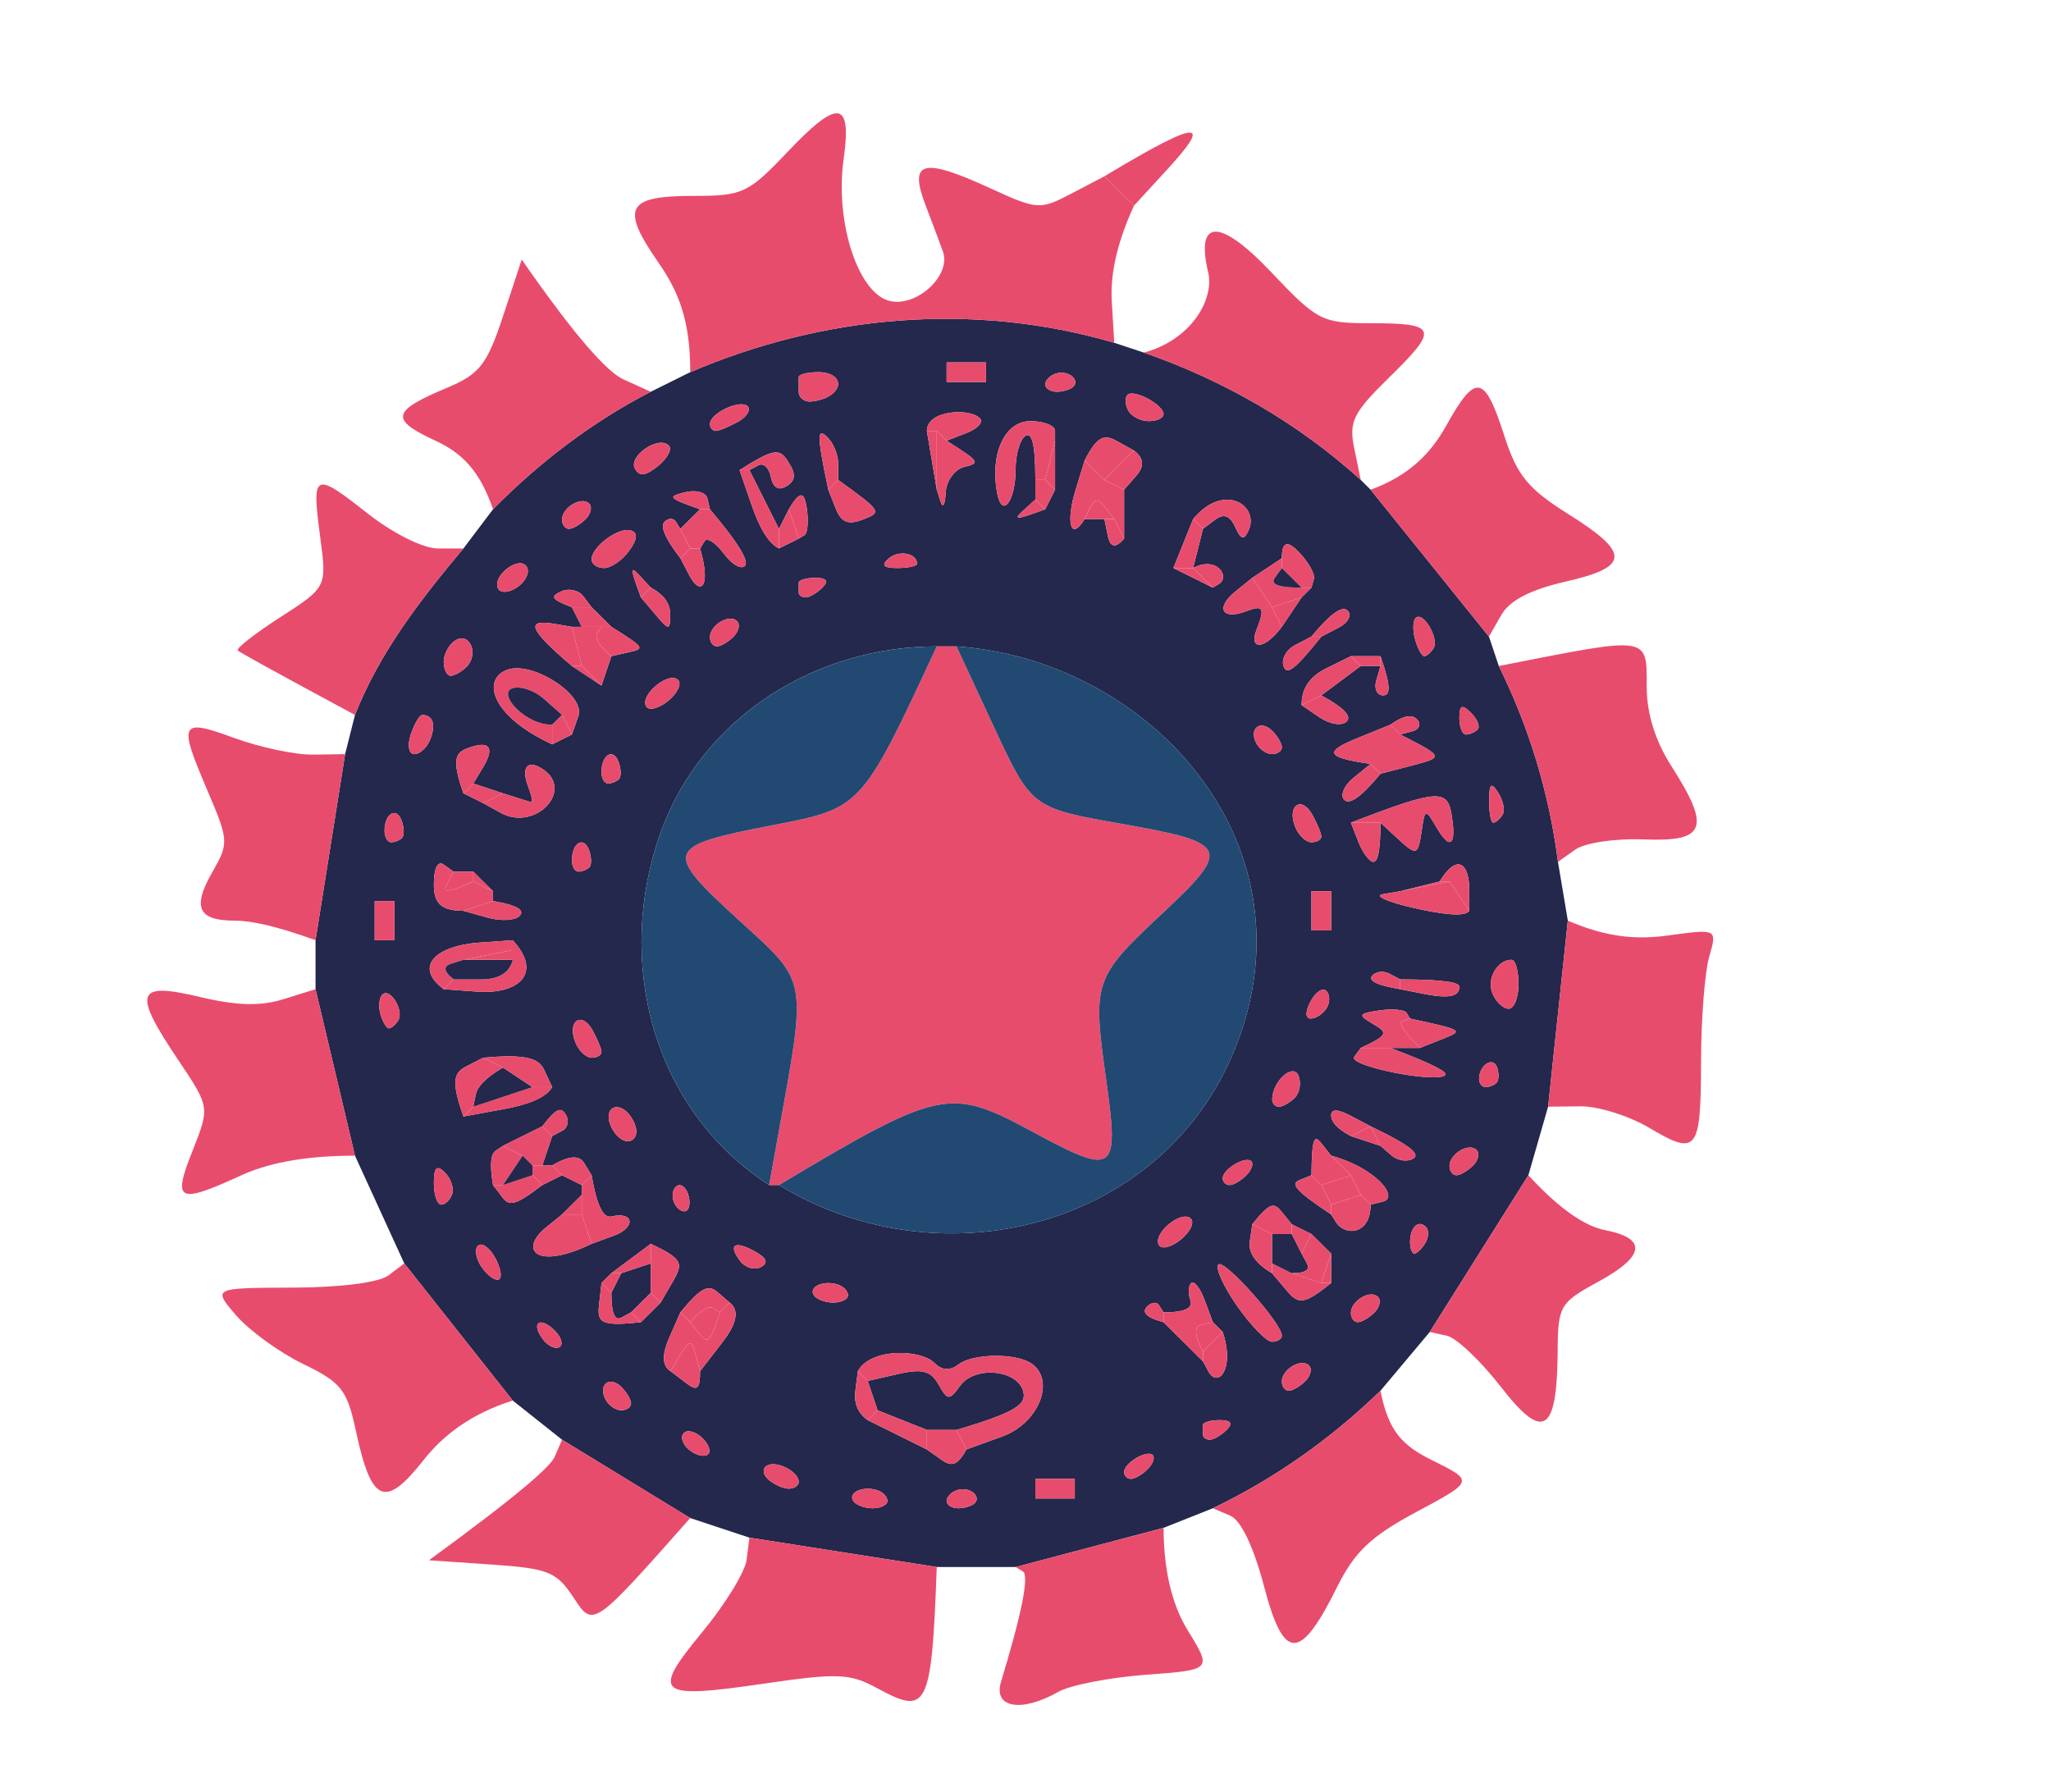 <svg width="198" height="173" viewBox="0 0 198 173" fill="none" xmlns="http://www.w3.org/2000/svg">
<g clip-path="url(#clip0_318_596)">
<path d="M72.346 148.421L66.634 146.53L54.259 138.967L49.499 135.186L39.028 121.951L34.269 111.552L30.461 95.481V90.754L33.317 72.792L34.269 69.011C36.629 62.989 40.627 57.837 44.74 52.94L47.596 49.158C52.06 44.63 57.153 40.735 62.826 37.814L66.634 35.923C79.533 30.402 94.002 29.107 107.567 33.087L110.422 34.033C118.143 36.717 125.311 40.83 131.365 46.322L132.317 47.268L143.74 61.448L144.692 64.284C147.633 70.23 149.566 76.621 150.403 83.191L151.355 88.863L149.451 106.825L147.547 113.442L138.028 128.568L133.269 134.24C128.519 138.854 123.074 142.711 117.086 145.585L112.326 147.475L98.047 151.257H90.432L72.346 148.421ZM84.721 143.855C83.34 143.391 81.846 144.044 82.369 144.876C82.617 145.263 83.464 145.585 84.245 145.585C85.035 145.585 85.672 145.263 85.672 144.876C85.672 144.488 85.244 144.025 84.721 143.855ZM92.393 143.836C91.841 144.015 91.384 144.488 91.384 144.876C91.384 145.263 91.888 145.585 92.498 145.585C93.107 145.585 93.821 145.367 94.078 145.112C94.801 144.403 93.545 143.448 92.393 143.836ZM99.951 142.748V144.639H103.759V142.748H99.951ZM74.011 141.482C73.564 141.746 73.65 142.361 74.202 142.834C74.754 143.306 75.63 143.694 76.153 143.694C76.677 143.694 77.105 143.401 77.105 143.042C77.105 142.03 74.916 140.924 74.011 141.482ZM111.279 140.451C110.727 139.903 108.519 141.217 108.519 142.096C108.519 142.455 108.823 142.748 109.185 142.748C109.556 142.748 110.27 142.333 110.784 141.822C111.298 141.312 111.527 140.697 111.279 140.451ZM93.288 139.912L96.781 138.646C100.332 137.35 101.95 133.144 99.513 131.574C97.962 130.582 93.888 130.657 92.536 131.697C91.698 132.34 90.946 132.293 90.204 131.555C88.852 130.213 84.026 130.109 82.817 132.35L82.579 134.212C82.445 135.242 82.664 136.301 83.769 137.076L89.48 139.912L90.861 140.886C91.803 141.557 92.403 141.557 93.288 139.912ZM66.025 138.315C65.663 138.665 65.873 139.383 66.482 139.903C67.091 140.432 67.9 140.659 68.29 140.423C68.681 140.187 68.471 139.468 67.833 138.835C67.186 138.192 66.377 137.965 66.025 138.315ZM116.134 137.549V138.494C116.134 138.75 116.439 138.967 116.8 138.967C117.172 138.967 117.895 138.542 118.419 138.022C119.056 137.388 118.828 137.076 117.752 137.076C116.867 137.076 116.134 137.294 116.134 137.549ZM59.99 133.881C58.847 132.747 57.696 133.673 58.467 135.101C58.771 135.668 59.447 136.131 59.971 136.131C60.494 136.131 60.922 135.838 60.922 135.469C60.922 135.11 60.504 134.392 59.99 133.881ZM67.586 132.35L69.728 129.58C70.908 128.058 71.546 126.573 70.442 125.732L69.28 124.73C68.433 124.002 67.767 124.134 65.682 126.677L64.597 129.145C64.007 130.497 63.797 131.773 64.73 132.35L66.158 133.437C67.234 134.259 67.586 134.259 67.586 132.35ZM126.367 131.801C125.625 131.064 123.749 132.17 123.749 133.352C123.749 133.843 124.054 134.24 124.416 134.24C124.787 134.24 125.501 133.824 126.015 133.314C126.529 132.803 126.691 132.123 126.367 131.801ZM118.038 128.568L117.086 127.623L116.296 125.496C115.858 124.323 115.277 123.586 115.001 123.841C114.716 124.097 114.678 124.843 114.916 125.496C115.154 126.148 114.659 126.677 112.326 126.677L111.898 125.997C111.669 125.619 111.136 125.694 110.708 126.148C110.289 126.611 110.48 127.131 112.326 127.623L116.134 131.404L116.658 132.378C117.533 134.004 119.256 132.227 118.038 128.568ZM53.555 128.436C52.108 126.999 51.203 127.689 52.422 129.287C52.907 129.929 53.621 130.26 54.011 130.024C54.402 129.788 54.192 129.069 53.555 128.436ZM117.619 122.055C117.295 122.376 118.114 124.182 119.437 126.072C120.76 127.963 122.274 129.513 122.797 129.513C123.321 129.513 123.749 129.249 123.749 128.927C123.749 127.736 118.181 121.497 117.619 122.055ZM61.874 127.623L63.778 125.732L64.968 123.681C65.977 121.932 65.911 121.516 62.826 120.06L59.019 122.896L58.067 123.841L57.829 125.968C57.638 127.67 58.019 128.048 61.874 127.623ZM133.031 125.184C132.288 124.446 130.413 125.552 130.413 126.734C130.413 127.226 130.717 127.623 131.079 127.623C131.45 127.623 132.164 127.207 132.678 126.696C133.192 126.186 133.354 125.505 133.031 125.184ZM80.913 124.002C79.533 123.539 78.038 124.191 78.562 125.023C78.809 125.411 79.656 125.732 80.437 125.732C81.227 125.732 81.865 125.411 81.865 125.023C81.865 124.635 81.436 124.172 80.913 124.002ZM128.509 123.841V121.005L126.605 119.115L124.701 118.169L123.749 116.988C122.988 116.042 122.607 116.042 120.894 118.169L120.656 119.824C120.522 120.731 120.951 121.799 122.797 122.896L124.197 124.55C125.33 125.902 125.853 125.987 128.509 123.841ZM46.139 120.249C45.777 120.608 45.958 121.563 46.539 122.367C47.12 123.18 47.862 123.681 48.186 123.482C48.509 123.284 48.319 122.329 47.776 121.365C47.234 120.391 46.491 119.89 46.139 120.249ZM72.898 120.807C70.918 119.701 70.242 120.126 71.46 121.724C71.946 122.367 72.841 122.631 73.45 122.31C74.202 121.913 74.021 121.431 72.898 120.807ZM57.115 120.06L59.257 119.275C61.417 118.481 61.218 116.912 59.019 117.422C58.362 117.574 57.667 116.742 57.115 113.442L56.391 112.261C56.001 111.608 55.144 111.4 53.307 112.497H52.355L53.307 109.661L54.288 109.141C54.821 108.857 54.973 108.158 54.621 107.591C54.173 106.863 53.755 106.882 52.355 108.716L48.547 110.606L47.834 111.089C47.443 111.363 47.224 112.213 47.596 114.388L48.471 115.532C49.147 116.439 49.661 116.439 52.355 114.388L54.259 113.442L56.163 114.388V115.333L54.259 117.224L52.698 118.491C50.137 120.561 51.632 122.688 57.115 120.06ZM114.963 117.63C114.078 116.751 111.27 119.048 111.869 120.164C112.117 120.627 113.069 120.4 113.983 119.663C114.897 118.916 115.334 118.009 114.963 117.63ZM137.647 118.424C136.924 117.697 136.124 118.472 136.124 119.899C136.124 120.514 136.315 121.005 136.543 121.005C136.772 121.005 137.248 120.552 137.59 119.994C137.933 119.445 137.962 118.736 137.647 118.424ZM92.336 62.393H90.432C78.761 62.393 67.805 69.171 63.778 80.355C59.38 92.588 62.807 106.957 74.249 114.388H75.201C91.251 124.191 113.773 118.264 119.942 99.262C126.129 80.223 110.28 63.622 92.336 62.393ZM132.317 116.279L133.507 115.985C135.125 115.588 132.774 112.696 128.509 111.552L127.576 110.37C126.891 109.5 126.643 109.756 126.605 113.442L125.415 113.925C124.616 114.246 124.939 114.87 128.509 117.224L128.947 117.933C129.813 119.351 132.317 119.228 132.317 116.279ZM65.263 114.539C64.882 114.889 64.825 115.636 65.13 116.193C65.435 116.761 65.949 117.063 66.272 116.865C66.596 116.657 66.663 115.919 66.406 115.21C66.148 114.492 65.635 114.199 65.263 114.539ZM42.941 113.168C42.17 112.403 41.884 112.677 41.884 114.199C41.884 115.343 42.208 116.279 42.598 116.279C42.988 116.279 43.464 115.815 43.655 115.248C43.845 114.681 43.521 113.745 42.941 113.168ZM120.798 112.091C120.246 111.542 118.038 112.856 118.038 113.736C118.038 114.095 118.342 114.388 118.704 114.388C119.075 114.388 119.789 113.972 120.303 113.461C120.817 112.951 121.046 112.336 120.798 112.091ZM142.55 111.003C141.807 110.266 139.932 111.372 139.932 112.554C139.932 113.045 140.237 113.442 140.598 113.442C140.97 113.442 141.684 113.026 142.198 112.516C142.712 112.006 142.874 111.325 142.55 111.003ZM132.317 108.716L130.413 107.714C129.128 107.033 128.509 107.023 128.509 107.676C128.509 108.215 128.937 108.876 130.413 109.661L133.269 110.606L134.344 111.533C134.935 112.043 135.886 112.176 136.448 111.826C137.057 111.448 136.429 110.682 132.317 108.716ZM61.075 108.073C59.894 105.984 57.981 106.825 59.095 108.952C59.58 109.86 60.408 110.37 60.941 110.086C61.541 109.774 61.598 108.999 61.075 108.073ZM53.307 104.934L52.536 103.28C52.041 102.193 50.889 101.711 46.644 102.098L44.987 102.949C43.807 103.554 43.54 104.367 44.74 107.77L48.614 107.061C50.746 106.674 52.679 106.031 53.307 104.934ZM125.358 103.838C124.844 102.561 122.845 104.348 122.817 106.116C122.807 106.504 123.102 106.825 123.464 106.825C123.835 106.825 124.52 106.437 124.996 105.965C125.472 105.492 125.634 104.528 125.358 103.838ZM144.53 103.044C144.159 101.928 142.788 102.788 142.788 104.15C142.788 104.584 143.073 104.934 143.426 104.934C143.768 104.934 144.244 104.745 144.473 104.518C144.701 104.291 144.73 103.63 144.53 103.044ZM134.221 101.153H137.076L139.218 100.302C141.331 99.47 141.322 99.442 136.124 98.317L135.782 97.759C135.591 97.457 134.411 97.353 133.164 97.532C131.117 97.835 131.06 97.967 132.564 98.846C134.002 99.678 134.03 99.914 131.365 101.153L130.737 102.013C130.108 102.892 138.685 104.603 139.523 103.771C139.77 103.526 138.676 102.836 134.221 101.153ZM57.191 99.423C56.125 97.532 54.706 98.6 55.563 100.652C55.887 101.446 56.591 102.098 57.115 102.098C57.638 102.098 58.067 101.852 58.067 101.54C58.067 101.238 57.667 100.283 57.191 99.423ZM36.906 96.01C36.601 96.313 36.525 97.173 36.734 97.92C36.953 98.657 37.315 99.262 37.543 99.262C37.772 99.262 38.172 98.922 38.438 98.506C39.038 97.542 37.648 95.273 36.906 96.01ZM128.043 95.651C127.681 95.301 126.995 95.755 126.52 96.662C125.986 97.674 126.005 98.317 126.548 98.317C127.043 98.317 127.728 97.863 128.071 97.305C128.414 96.757 128.404 96.01 128.043 95.651ZM145.929 92.645C144.539 92.645 143.492 94.488 144.082 95.897C144.416 96.71 145.12 97.371 145.644 97.371C146.167 97.371 146.596 96.313 146.596 95.008C146.596 93.713 146.3 92.645 145.929 92.645ZM49.499 90.754L46.206 90.99C42.265 91.274 39.809 93.212 42.836 95.481L46.044 95.717C49.966 96.01 52.488 94.015 49.499 90.754ZM135.172 94.535L134.135 93.987C133.573 93.684 132.821 93.77 132.469 94.176C132.126 94.583 132.593 95.046 135.172 95.481L137.314 95.906C139.837 96.417 140.884 96.218 140.884 95.244C140.884 94.857 139.599 94.535 135.172 94.535ZM36.172 86.972V90.754H38.076V86.972H36.172ZM126.605 86.027V89.809H128.509V86.027H126.605ZM47.596 86.972V86.027L45.692 84.136H43.788L42.836 83.456C42.265 83.049 41.884 83.806 41.884 85.347C41.884 87.001 42.389 87.918 44.74 87.918L47.091 88.58C48.386 88.939 49.776 88.854 50.185 88.381C50.594 87.918 50.175 87.407 47.596 86.972ZM141.836 87.918V85.866C141.836 83.361 140.694 82.302 138.98 85.082L135.172 86.027L133.507 86.311C132.593 86.462 133.973 87.076 136.581 87.663C139.199 88.249 141.446 88.542 141.836 87.918ZM56.867 82.066C56.363 80.667 55.211 81.348 55.211 83.03C55.211 83.645 55.496 84.136 55.849 84.136C56.191 84.136 56.667 83.947 56.896 83.721C57.124 83.494 57.115 82.747 56.867 82.066ZM133.269 79.41L134.801 80.828C136.791 82.662 136.886 82.633 137.257 80.119C137.571 78.039 137.6 78.039 138.685 79.873C139.999 82.123 140.617 81.631 140.142 78.701C139.742 76.195 138.961 76.101 130.413 79.41L131.155 81.3C131.565 82.34 132.212 83.191 132.583 83.191C132.964 83.191 133.269 82.34 133.269 79.41ZM38.781 79.23C38.276 77.831 37.124 78.512 37.124 80.194C37.124 80.809 37.41 81.3 37.762 81.3C38.105 81.3 38.581 81.111 38.809 80.884C39.038 80.657 39.028 79.911 38.781 79.23ZM126.681 78.625C125.615 76.734 124.197 77.803 125.054 79.854C125.377 80.648 126.082 81.3 126.605 81.3C127.129 81.3 127.557 81.055 127.557 80.743C127.557 80.44 127.157 79.485 126.681 78.625ZM48.547 76.574L45.692 75.628L46.644 74.049C47.815 72.093 47.234 71.421 45.083 72.244C43.931 72.679 43.626 73.426 44.74 76.574L46.644 77.519L48.309 78.445C51.708 80.336 55.573 76.186 52.288 74.172C50.88 73.303 50.289 74.116 51.003 75.969C51.337 76.819 51.451 77.481 51.27 77.424C51.08 77.377 50.394 77.16 48.547 76.574ZM144.644 76.526C143.959 75.458 143.768 75.619 143.759 77.283C143.749 78.455 143.93 79.41 144.159 79.41C144.387 79.41 144.787 79.069 145.053 78.653C145.31 78.237 145.12 77.283 144.644 76.526ZM133.269 74.683L136.362 73.879C139.389 73.085 139.409 73.047 135.172 70.901L136.362 70.58C137.019 70.41 137.219 69.899 136.81 69.446C136.4 69.001 135.648 68.935 134.221 69.956L131.127 71.213C127.919 72.509 127.795 73.095 132.317 73.737L130.66 75.08C129.747 75.827 129.347 76.782 129.775 77.207C130.203 77.632 131.165 77.235 133.269 74.683ZM59.723 73.558C59.218 72.159 58.067 72.839 58.067 74.522C58.067 75.137 58.352 75.628 58.705 75.628C59.047 75.628 59.523 75.439 59.752 75.212C59.98 74.985 59.971 74.239 59.723 73.558ZM40.77 69.011C40.504 69.011 39.999 69.862 39.657 70.901C39.304 71.97 39.457 72.792 40.009 72.792C40.551 72.792 41.246 72.14 41.551 71.336C42.093 69.928 41.789 69.011 40.77 69.011ZM122.817 70.542C121.674 69.408 120.522 70.334 121.293 71.762C121.598 72.329 122.274 72.792 122.797 72.792C123.321 72.792 123.749 72.499 123.749 72.13C123.749 71.771 123.331 71.053 122.817 70.542ZM53.307 71.847L55.211 70.901L55.839 69.115C56.553 67.092 51.356 63.736 48.938 64.662C46.491 65.589 47.405 69.124 53.307 71.847ZM142.007 68.803C141.141 67.942 140.884 68.056 140.884 69.294C140.884 70.183 141.17 70.901 141.522 70.901C141.864 70.901 142.379 70.684 142.645 70.41C142.912 70.145 142.626 69.417 142.007 68.803ZM127.557 67.12L131.365 64.284H133.269L132.859 65.702C132.631 66.477 132.935 67.12 133.526 67.12C134.192 67.12 134.344 66.402 133.269 63.339H130.413L128.024 64.52C126.7 65.173 125.634 66.231 125.653 68.065L127.395 69.247C128.347 69.899 129.509 70.088 129.975 69.672C130.451 69.247 130.108 68.519 127.557 67.12ZM65.463 65.636C64.578 64.757 61.77 67.054 62.369 68.169C62.617 68.633 63.569 68.406 64.483 67.668C65.397 66.921 65.834 66.014 65.463 65.636ZM59.019 63.339L60.684 62.961C62.274 62.611 62.274 62.544 59.019 60.502L57.115 58.612L56.306 57.544C55.858 56.958 54.887 56.749 54.164 57.09C53.155 57.562 53.117 57.818 55.211 58.612L56.163 60.502H55.211L53.545 60.219C50.908 59.784 50.756 60.512 55.211 64.284L58.067 66.175L59.019 63.339ZM43.969 61.807C43.35 62.195 42.836 63.121 42.836 63.868C42.836 64.615 43.141 65.229 43.502 65.229C43.873 65.229 44.559 64.842 45.035 64.369C46.263 63.15 45.349 60.966 43.969 61.807ZM127.557 61.448L129.223 60.588C130.137 60.115 130.537 59.378 130.099 58.943C129.67 58.508 128.709 58.895 126.605 61.448L125.054 62.252C124.197 62.686 123.683 63.603 123.902 64.275C124.197 65.144 124.806 64.898 127.557 61.448ZM136.667 59.652C136.391 59.926 136.362 60.871 136.619 61.75C136.867 62.62 137.267 63.339 137.495 63.339C137.724 63.339 138.123 62.998 138.39 62.582C138.961 61.656 137.381 58.943 136.667 59.652ZM71.156 59.954C70.413 59.217 68.538 60.323 68.538 61.505C68.538 61.996 68.843 62.393 69.204 62.393C69.576 62.393 70.289 61.977 70.803 61.467C71.317 60.956 71.479 60.276 71.156 59.954ZM123.749 60.502L125.653 57.666L126.605 56.721L126.843 55.889C126.976 55.426 126.329 54.273 125.415 53.318C124.435 52.297 123.749 52.06 123.749 53.885L120.894 55.776L119.237 57.118C117.314 58.678 117.981 59.879 120.284 59.009C121.988 58.357 122.141 58.64 121.265 60.9C120.627 62.544 121.893 62.942 123.749 60.502ZM62.826 56.721L61.732 55.539C60.875 54.622 60.77 54.726 61.874 57.666L63.274 59.321C64.587 60.871 64.683 60.871 64.702 59.359C64.721 58.461 64.302 57.506 62.826 56.721ZM50.851 54.708C50.137 53.554 47.443 55.615 48.091 56.825C48.348 57.288 49.185 57.213 49.985 56.645C50.775 56.088 51.165 55.218 50.851 54.708ZM77.105 56.248V57.194C77.105 57.459 77.41 57.666 77.772 57.666C78.143 57.666 78.866 57.241 79.39 56.721C80.028 56.088 79.799 55.776 78.723 55.776C77.838 55.776 77.105 55.993 77.105 56.248ZM67.586 52.94L68.024 52.231C68.262 51.852 69.09 52.382 69.852 53.412C70.613 54.452 71.546 55.001 71.908 54.632C72.279 54.263 71.679 52.883 68.538 49.158L68.29 48.099C68.148 47.523 67.186 47.258 66.148 47.513C64.435 47.939 64.416 48.043 67.586 49.158L65.682 51.049L65.254 50.368C65.025 49.99 64.53 49.99 64.159 50.359C63.788 50.728 63.978 51.673 65.682 53.885L66.548 55.539C67.586 57.525 68.69 56.778 67.586 52.94ZM117.086 56.721L117.676 56.362C118.79 55.681 117.476 53.611 115.182 54.83L116.134 51.049L117.324 50.151C118.143 49.546 118.742 49.763 119.237 50.86C119.799 52.108 120.084 52.183 120.541 51.191C121.608 48.827 118.19 46.483 115.182 50.104L113.278 54.83L117.086 56.721ZM60.922 51.21C59.761 50.822 57.115 52.76 57.115 53.998C57.115 54.462 57.648 54.83 58.305 54.83C58.962 54.84 60.047 54.102 60.713 53.195C61.532 52.089 61.598 51.427 60.922 51.21ZM88.528 54.414C88.528 53.394 86.767 53.063 85.796 53.904C85.035 54.556 85.282 54.83 86.624 54.83C87.671 54.83 88.528 54.641 88.528 54.414ZM75.201 52.94L77.105 51.994L77.667 51.654C77.971 51.465 78.067 50.293 77.886 49.054C77.657 47.57 77.305 47.201 76.153 49.158L75.201 51.049L72.346 45.377L73.231 44.904C73.716 44.649 74.249 45.169 74.421 46.048C74.621 47.078 75.173 47.4 75.934 46.927C76.81 46.398 76.858 45.764 76.115 44.602C75.278 43.278 74.802 43.212 71.394 45.377L72.584 48.818C73.24 50.709 74.097 52.41 75.201 52.94ZM108.519 51.994V47.268L109.709 45.906C110.365 45.159 110.575 44.309 109.471 43.486L107.814 42.569C106.615 41.907 105.958 42.04 104.711 44.431L103.788 47.457C102.95 50.217 103.274 52.41 104.711 50.104H106.615L106.957 51.758C107.148 52.666 107.576 53.091 108.519 51.994ZM56.877 48.61C56.134 47.873 54.259 48.979 54.259 50.16C54.259 50.652 54.564 51.049 54.925 51.049C55.297 51.049 56.011 50.633 56.525 50.123C57.039 49.612 57.2 48.931 56.877 48.61ZM80.913 46.322V44.715C80.913 43.836 80.408 42.664 79.79 42.115C78.933 41.359 78.819 41.87 79.961 47.268L80.675 49.073C81.208 50.425 81.874 50.699 83.293 50.151C85.158 49.432 85.149 49.385 80.913 46.322ZM100.903 49.158L101.855 47.268V42.541V41.595C101.855 41.075 100.77 40.65 99.456 40.65C96.972 40.65 95.515 43.902 96.286 47.702C96.772 50.085 98.047 48.326 98.047 45.273C98.047 43.836 98.476 42.389 98.999 42.068C99.542 41.737 99.951 42.531 99.951 46.322V48.213L98.761 49.3C97.838 50.151 97.943 50.255 100.903 49.158ZM91.384 42.541L93.326 41.785C94.392 41.378 94.963 40.735 94.592 40.367C93.573 39.355 89.48 39.582 89.48 41.595L90.432 47.268L90.813 48.449C91.022 49.102 91.241 48.705 91.289 47.57C91.346 46.445 92.136 45.32 93.05 45.084C94.64 44.677 94.64 44.602 91.384 42.541ZM64.559 43.004C63.569 42.011 60.637 44.025 61.294 45.235C61.713 46.02 62.331 45.944 63.531 44.98C64.445 44.233 64.911 43.344 64.559 43.004ZM72.174 39.213C71.46 38.514 68.538 39.884 68.538 40.924C68.538 41.293 68.785 41.595 69.1 41.595C69.404 41.595 70.366 41.198 71.232 40.716C72.098 40.244 72.517 39.563 72.174 39.213ZM108.842 38.117C108.585 38.381 108.614 39.062 108.918 39.62C109.223 40.187 110.118 40.65 110.898 40.65C111.689 40.65 112.326 40.348 112.326 39.979C112.326 39.062 109.442 37.521 108.842 38.117ZM77.105 36.396V37.814C77.105 38.334 77.572 38.759 78.152 38.759C78.723 38.759 79.58 38.523 80.056 38.23C81.579 37.294 80.97 35.923 79.009 35.923C77.962 35.923 77.105 36.141 77.105 36.396ZM101.912 36.065C101.36 36.245 100.903 36.717 100.903 37.105C100.903 37.493 101.408 37.814 102.017 37.814C102.626 37.814 103.34 37.597 103.597 37.341C104.321 36.632 103.064 35.678 101.912 36.065ZM91.384 34.978V36.869H95.192V34.978H91.384Z" fill="#23284C"/>
<path d="M72.347 148.421L90.433 151.257C89.939 165.135 89.472 165.551 84.627 162.923C82.047 161.524 80.829 161.476 73.727 162.516C63.408 164.029 62.828 163.556 67.768 157.572C69.996 154.878 71.938 151.72 72.08 150.548L72.347 148.421ZM98.049 151.257L112.328 147.476C112.347 152.24 113.403 155.322 114.679 157.402C117.011 161.183 117.011 161.183 110.624 161.656C107.111 161.921 103.303 162.658 102.161 163.31C98.611 165.324 95.879 164.861 96.63 162.365C98.649 155.719 99.372 152.07 98.753 151.692L98.049 151.257ZM117.087 145.585C123.075 142.711 128.52 138.854 133.27 134.241C134.022 138.192 135.45 139.563 138.239 140.943C142.313 142.957 142.313 142.957 136.764 145.925C132.356 148.279 130.776 149.782 129.072 153.204C125.502 160.399 123.932 160.38 122.037 153.148C121.019 149.291 119.8 146.738 118.753 146.294L117.087 145.585ZM54.26 138.967L66.635 146.53C57.278 157.099 57.278 157.099 55.412 154.273C53.737 151.711 52.966 151.399 47.483 151.021L41.409 150.605C50.262 144.148 53.156 141.529 53.546 140.622L54.26 138.967ZM39.03 121.951L49.501 135.186C45.293 136.519 42.647 138.703 40.914 140.905C37.183 145.651 35.86 145.112 34.375 138.192C33.508 134.137 32.975 133.456 29.234 131.641C26.94 130.525 24.046 128.417 22.79 126.961C20.515 124.314 20.515 124.314 28.254 124.286C32.852 124.277 36.602 123.795 37.507 123.104L39.03 121.951ZM138.03 128.569L147.549 113.443C150.9 117.082 153.26 118.406 154.945 118.737C159.067 119.54 158.82 121.27 154.212 123.766C150.614 125.723 150.405 126.082 150.376 130.28C150.328 138.325 149.024 139.185 144.902 133.881C142.951 131.367 140.609 129.145 139.695 128.937L138.03 128.569ZM30.462 95.481L34.27 111.552C28.977 111.552 25.579 112.403 23.304 113.443C17.154 116.26 16.631 115.995 18.582 111.098C20.258 106.863 20.258 106.863 17.231 102.354C12.776 95.736 13.099 94.753 19.277 96.228C22.866 97.079 25.141 97.145 27.369 96.445L30.462 95.481ZM149.453 106.825L151.357 88.864C155.24 90.537 158.087 90.698 160.99 90.301C165.788 89.648 165.788 89.648 165.007 92.333C164.579 93.798 164.227 98.308 164.217 102.335C164.207 111.155 163.855 111.618 159.238 108.877C157.258 107.705 154.25 106.759 152.546 106.788L149.453 106.825ZM33.318 72.793L30.462 90.754C26.426 89.289 24.084 88.864 22.657 88.864C19.125 88.864 18.535 87.597 20.496 84.184C22.104 81.386 22.085 81.131 20.039 76.338C17.183 69.673 17.364 69.314 22.609 71.233C25.093 72.14 28.52 72.868 30.224 72.84L33.318 72.793ZM150.405 83.192C149.567 76.621 147.635 70.231 144.693 64.284C159.324 61.42 158.972 61.269 158.972 66.317C158.972 68.879 159.8 71.526 161.352 73.946C165.178 79.93 164.683 81.263 158.734 81.027C155.935 80.913 153.003 81.348 152.07 82.01L150.405 83.192ZM34.27 69.011C25.788 64.445 23.161 62.97 22.952 62.791C22.752 62.602 24.608 61.155 27.073 59.567C31.557 56.674 31.557 56.674 30.91 51.834C30.081 45.595 30.3 45.481 35.46 49.537C37.916 51.475 40.848 52.94 42.266 52.94H44.741C40.629 57.837 36.631 62.989 34.27 69.011ZM132.318 47.268C136.126 45.888 138.191 43.647 139.6 41.114C142.485 35.943 143.313 36.103 145.264 42.182C146.464 45.897 147.539 47.202 151.414 49.631C157.42 53.394 157.354 54.727 151.119 56.145C147.739 56.92 145.731 57.96 144.931 59.368L143.741 61.448L132.318 47.268ZM47.597 49.159C46.264 45.264 44.456 43.657 42 42.522C37.621 40.49 37.802 39.677 43.142 37.436C46.312 36.103 47.007 35.215 48.577 30.479L50.367 25.052C55.964 33.107 58.773 35.98 60.21 36.633L62.828 37.814C57.154 40.736 52.061 44.63 47.597 49.159ZM110.424 34.033C114.965 32.823 117.259 28.919 116.63 26.262C115.402 21.072 117.782 21.063 122.685 26.234C127.159 30.961 127.616 31.197 132.232 31.197C138.744 31.197 138.934 31.707 134.193 36.349C130.605 39.866 130.195 40.679 130.747 43.326L131.366 46.323C125.312 40.83 118.144 36.718 110.424 34.033ZM66.635 35.924C66.645 30.932 65.503 28.134 63.589 25.383C59.877 20.032 60.457 18.907 66.978 18.907C71.719 18.907 72.242 18.662 76.107 14.578C80.914 9.52 82.237 9.7 81.447 15.315C80.572 21.526 82.904 28.522 86.026 29.079C88.653 29.561 91.833 26.517 91.033 24.286C90.814 23.663 90.062 21.677 89.367 19.853C87.711 15.532 89.025 15.164 95.517 18.132C100.172 20.269 100.381 20.278 103.456 18.671L106.616 17.017L109.472 19.853C107.625 23.88 107.197 26.858 107.33 29.07L107.568 33.088C94.003 29.108 79.534 30.403 66.635 35.924Z" fill="#E84C6D"/>
<path d="M74.249 114.388L75.144 109.425C77.895 94.205 78.028 94.942 71.374 88.864C63.969 82.095 64.121 81.679 74.668 79.637C83.178 77.992 83.178 77.992 90.432 62.394H92.336L95.963 70.193C99.599 77.992 99.599 77.992 108.338 79.533C118.742 81.376 118.952 81.877 112.003 88.362C105.644 94.309 105.463 94.848 106.758 103.999C108.071 113.282 107.69 113.566 99.704 109.255C91.736 104.963 90.889 105.001 75.201 114.388H74.249Z" fill="#E84C6D"/>
<path d="M75.201 114.388C90.889 105.001 91.736 104.963 99.704 109.255C107.69 113.566 108.071 113.282 106.757 103.999C105.463 94.848 105.644 94.309 112.003 88.362C118.952 81.877 118.742 81.376 108.338 79.533C99.599 77.992 99.599 77.992 95.963 70.193L92.336 62.394C110.28 63.623 126.129 80.223 119.942 99.262C113.773 118.264 91.251 124.191 75.201 114.388Z" fill="#214972"/>
<path d="M90.433 62.394C83.18 77.992 83.18 77.992 74.669 79.637C64.122 81.679 63.97 82.095 71.376 88.864C78.03 94.942 77.896 94.205 75.145 109.425L74.251 114.388C62.808 106.958 59.382 92.588 63.779 80.355C67.806 69.172 78.763 62.394 90.433 62.394Z" fill="#214972"/>
<path d="M84.722 136.131L83.769 133.295L86.711 132.624C89.005 132.094 89.862 132.312 90.604 133.635C91.48 135.195 91.642 135.204 92.708 133.739C94.165 131.763 98.391 132.236 98.81 134.42C99.029 135.545 98.115 136.311 92.337 138.022H89.481L84.722 136.131Z" fill="#23284C"/>
<path d="M93.288 139.913L92.336 138.022C98.114 136.311 99.028 135.545 98.809 134.42C98.39 132.236 94.163 131.764 92.707 133.74C91.641 135.205 91.479 135.195 90.603 133.636C89.861 132.312 89.004 132.095 86.71 132.624L83.768 133.295L82.816 132.35C84.025 130.109 88.852 130.213 90.203 131.556C90.946 132.293 91.698 132.34 92.535 131.698C93.887 130.658 97.962 130.582 99.513 131.575C101.95 133.144 100.332 137.351 96.781 138.646L93.288 139.913Z" fill="#E84C6D"/>
<path d="M55.211 70.902L54.259 69.011L52.508 67.46C51.546 66.61 50.147 66.165 49.414 66.458C48.053 67.007 50.68 69.956 53.307 69.956V71.847C47.406 69.124 46.492 65.589 48.938 64.662C51.356 63.736 56.553 67.092 55.84 69.115L55.211 70.902Z" fill="#E84C6D"/>
<path d="M133.27 79.41H130.414C138.962 76.101 139.743 76.196 140.143 78.701C140.619 81.632 140 82.123 138.686 79.873C137.601 78.039 137.573 78.039 137.258 80.119C136.887 82.634 136.792 82.662 134.802 80.828L133.27 79.41Z" fill="#E84C6D"/>
<path d="M132.318 73.737C127.796 73.095 127.92 72.508 131.128 71.213L134.222 69.956L135.174 70.901C139.41 73.047 139.391 73.085 136.364 73.879L133.27 74.683L132.318 73.737Z" fill="#E84C6D"/>
<path d="M109.471 19.853L106.615 17.017C116.249 11.212 116.848 11.808 112.727 16.308L109.471 19.853Z" fill="#E84C6D"/>
<path d="M101.856 42.541L100.904 46.322H99.952C99.952 42.532 99.543 41.737 99 42.068C98.476 42.39 98.048 43.836 98.048 45.273C98.048 48.327 96.772 50.085 96.287 47.703C95.516 43.902 96.972 40.65 99.457 40.65C100.771 40.65 101.856 41.076 101.856 41.596V42.541Z" fill="#E84C6D"/>
<path d="M54.26 117.224H56.164L57.116 120.06C51.633 122.688 50.139 120.561 52.699 118.49L54.26 117.224Z" fill="#E84C6D"/>
<path d="M65.682 126.678L66.634 127.623L67.567 128.805C68.281 129.712 68.604 129.608 69.49 126.678L70.442 125.732C71.546 126.574 70.908 128.058 69.728 129.58L67.586 132.35L67.138 130.696C66.71 129.117 66.634 129.117 64.73 132.35C63.797 131.773 64.007 130.497 64.597 129.145L65.682 126.678Z" fill="#E84C6D"/>
<path d="M112.326 127.623V126.678C114.658 126.678 115.153 126.148 114.915 125.496C114.677 124.844 114.715 124.097 115.001 123.841C115.277 123.586 115.858 124.324 116.296 125.496L117.086 127.623L115.982 127.878C115.382 128.02 115.163 128.663 116.134 130.459V131.404L112.326 127.623Z" fill="#E84C6D"/>
<path d="M42.836 95.481L43.788 94.535H46.406C47.843 94.535 49.128 94.11 49.499 92.645V91.699V90.754C52.488 94.015 49.966 96.01 46.044 95.717L42.836 95.481Z" fill="#E84C6D"/>
<path d="M46.645 77.519L48.548 76.574C50.395 77.16 51.081 77.377 51.271 77.424C51.452 77.481 51.337 76.819 51.004 75.969C50.29 74.116 50.881 73.303 52.289 74.172C55.574 76.186 51.709 80.336 48.31 78.445L46.645 77.519Z" fill="#E84C6D"/>
<path d="M117.62 122.055C118.181 121.497 123.75 127.736 123.75 128.927C123.75 129.249 123.322 129.514 122.798 129.514C122.274 129.514 120.761 127.963 119.438 126.072C118.115 124.182 117.296 122.376 117.62 122.055Z" fill="#E84C6D"/>
<path d="M135.173 86.027L139.932 85.082L141.836 87.918C141.446 88.542 139.199 88.249 136.581 87.663C133.973 87.077 132.593 86.462 133.507 86.311L135.173 86.027Z" fill="#E84C6D"/>
<path d="M107.567 50.104L106.653 48.922C105.92 47.977 105.634 47.977 104.711 50.104C103.273 52.41 102.95 50.217 103.787 47.457L104.711 44.432L106.615 46.322L108.519 47.268V51.995L107.567 50.104Z" fill="#E84C6D"/>
<path d="M131.366 101.153H134.222C138.677 102.836 139.772 103.526 139.524 103.772C138.687 104.604 130.11 102.893 130.738 102.014L131.366 101.153Z" fill="#E84C6D"/>
<path d="M44.74 107.771L45.692 106.825L51.404 104.935H53.307C52.679 106.031 50.747 106.674 48.615 107.062L44.74 107.771Z" fill="#E84C6D"/>
<path d="M120.895 55.776L122.799 58.612L123.751 60.503C121.895 62.942 120.629 62.545 121.266 60.9C122.142 58.641 121.99 58.357 120.286 59.01C117.982 59.879 117.316 58.679 119.239 57.119L120.895 55.776Z" fill="#E84C6D"/>
<path d="M131.365 101.153C134.031 99.915 134.002 99.678 132.565 98.847C131.061 97.967 131.118 97.835 133.164 97.533C134.411 97.353 135.592 97.457 135.782 97.76L136.125 98.317L135.411 98.554C135.021 98.686 135.23 99.319 137.077 101.153H134.221H131.365Z" fill="#E84C6D"/>
<path d="M49.499 90.754V91.699L44.74 92.645L43.55 93.023C42.893 93.231 42.684 93.656 43.788 94.535L42.836 95.481C39.809 93.212 42.265 91.274 46.206 90.99L49.499 90.754Z" fill="#E84C6D"/>
<path d="M67.587 52.94H66.635L65.684 51.049L67.587 49.158H68.539C71.681 52.883 72.28 54.263 71.909 54.632C71.547 55.001 70.615 54.452 69.853 53.412C69.091 52.382 68.263 51.852 68.025 52.231L67.587 52.94Z" fill="#E84C6D"/>
<path d="M116.136 51.049L115.184 50.104C118.192 46.483 121.609 48.828 120.543 51.191C120.086 52.184 119.8 52.108 119.239 50.86C118.744 49.763 118.144 49.546 117.325 50.151L116.136 51.049Z" fill="#E84C6D"/>
<path d="M104.711 44.431C105.958 42.039 106.615 41.907 107.814 42.569L109.471 43.486L106.615 46.322L104.711 44.431Z" fill="#E84C6D"/>
<path d="M59.02 124.787L59.971 122.897L62.827 121.951V124.787L60.923 126.678L59.971 127.188C59.448 127.463 59.02 127.037 59.02 124.787Z" fill="#23284C"/>
<path d="M43.789 84.137L43.16 85.319C42.722 86.141 43.008 86.283 45.693 85.082L47.596 86.028V86.973L44.74 87.918C42.389 87.918 41.885 87.001 41.885 85.347C41.885 83.806 42.266 83.05 42.837 83.456L43.789 84.137Z" fill="#E84C6D"/>
<path d="M54.26 69.011L53.308 69.956C50.68 69.956 48.053 67.007 49.414 66.458C50.147 66.165 51.547 66.61 52.508 67.46L54.26 69.011Z" fill="#23284C"/>
<path d="M58.067 66.175L56.163 64.284L55.211 60.503H56.163H58.067L57.657 61.155C57.429 61.524 57.648 62.157 59.019 63.339L58.067 66.175Z" fill="#E84C6D"/>
<path d="M90.434 47.268V41.596L91.385 42.541C94.641 44.602 94.641 44.678 93.051 45.084C92.138 45.32 91.347 46.445 91.29 47.57C91.243 48.705 91.024 49.102 90.814 48.45L90.434 47.268Z" fill="#E84C6D"/>
<path d="M128.51 117.224V116.278L131.366 115.333L132.317 116.278C132.317 119.228 129.814 119.351 128.948 117.933L128.51 117.224Z" fill="#E84C6D"/>
<path d="M57.116 120.06L56.164 117.224V115.333V114.388L57.116 113.442C57.668 116.742 58.363 117.574 59.02 117.422C61.219 116.912 61.419 118.481 59.258 119.275L57.116 120.06Z" fill="#E84C6D"/>
<path d="M45.691 106.825L45.929 105.644C46.063 104.991 46.7 104.141 48.547 103.044L51.403 104.935L45.691 106.825Z" fill="#23284C"/>
<path d="M51.404 104.935L48.548 103.044L46.645 102.098C50.89 101.711 52.042 102.193 52.537 103.28L53.308 104.935H51.404Z" fill="#E84C6D"/>
<path d="M44.741 92.644H49.501C49.13 94.11 47.844 94.535 46.407 94.535H43.789C42.685 93.656 42.894 93.231 43.551 93.023L44.741 92.644Z" fill="#23284C"/>
<path d="M79.961 47.268L80.913 46.322C85.149 49.385 85.158 49.432 83.293 50.151C81.874 50.699 81.208 50.425 80.675 49.073L79.961 47.268Z" fill="#E84C6D"/>
<path d="M71.394 45.377H72.347L75.202 51.049V52.94C74.098 52.41 73.241 50.709 72.584 48.818L71.394 45.377Z" fill="#E84C6D"/>
<path d="M46.644 102.099L48.548 103.044C46.701 104.141 46.063 104.991 45.93 105.644L45.692 106.825L44.74 107.771C43.541 104.367 43.807 103.554 44.987 102.949L46.644 102.099Z" fill="#E84C6D"/>
<path d="M137.077 101.153C135.23 99.32 135.02 98.686 135.411 98.554L136.125 98.317C141.322 99.442 141.332 99.471 139.218 100.303L137.077 101.153Z" fill="#E84C6D"/>
<path d="M145.929 92.644C146.3 92.644 146.595 93.713 146.595 95.008C146.595 96.312 146.167 97.371 145.643 97.371C145.12 97.371 144.415 96.71 144.082 95.897C143.492 94.488 144.539 92.644 145.929 92.644Z" fill="#E84C6D"/>
<path d="M60.923 51.209C61.599 51.427 61.532 52.089 60.714 53.195C60.047 54.102 58.962 54.84 58.305 54.83C57.648 54.83 57.115 54.462 57.115 53.998C57.115 52.76 59.762 50.822 60.923 51.209Z" fill="#E84C6D"/>
<path d="M72.347 45.377H71.394C74.802 43.212 75.278 43.279 76.116 44.602C76.859 45.765 76.811 46.398 75.935 46.928C75.174 47.4 74.622 47.079 74.422 46.048C74.25 45.169 73.717 44.649 73.232 44.905L72.347 45.377Z" fill="#E84C6D"/>
<path d="M64.731 132.35C66.634 129.117 66.71 129.117 67.139 130.696L67.586 132.35C67.586 134.26 67.234 134.26 66.158 133.437L64.731 132.35Z" fill="#E84C6D"/>
<path d="M58.068 123.842L59.02 124.787C59.02 127.037 59.448 127.463 59.972 127.188L60.924 126.678L61.876 127.623C58.02 128.049 57.64 127.67 57.83 125.969L58.068 123.842Z" fill="#E84C6D"/>
<path d="M122.799 122.897V121.951L124.703 122.897L127.558 123.842H128.51C125.855 125.988 125.331 125.903 124.198 124.551L122.799 122.897Z" fill="#E84C6D"/>
<path d="M63.778 125.733L62.826 124.787V121.951V120.061C65.91 121.516 65.977 121.932 64.968 123.681L63.778 125.733Z" fill="#E84C6D"/>
<path d="M122.799 121.951V119.115H124.703L125.655 121.006L126.169 121.951C126.445 122.471 126.226 122.897 124.703 122.897L122.799 121.951Z" fill="#23284C"/>
<path d="M132.317 116.279L131.366 115.333L130.414 113.442L128.51 111.552C132.774 112.696 135.126 115.588 133.507 115.985L132.317 116.279Z" fill="#E84C6D"/>
<path d="M126.605 113.442C126.644 109.755 126.891 109.5 127.576 110.37L128.509 111.552L130.413 113.442L127.557 114.388L126.605 113.442Z" fill="#E84C6D"/>
<path d="M44.74 87.918L47.596 86.973C50.176 87.407 50.595 87.918 50.185 88.381C49.776 88.854 48.386 88.939 47.092 88.58L44.74 87.918Z" fill="#E84C6D"/>
<path d="M45.692 75.629L44.74 76.574C43.627 73.426 43.931 72.679 45.083 72.245C47.234 71.422 47.815 72.093 46.644 74.05L45.692 75.629Z" fill="#E84C6D"/>
<path d="M125.655 68.066C125.636 66.232 126.702 65.173 128.025 64.521L130.414 63.339L131.366 64.284L127.558 67.12L125.655 68.066Z" fill="#E84C6D"/>
<path d="M55.212 60.503L56.164 64.284H55.212C50.757 60.512 50.91 59.784 53.547 60.219L55.212 60.503Z" fill="#E84C6D"/>
<path d="M120.895 55.776L123.75 53.885V54.83L123.065 55.776C122.684 56.305 123.103 56.721 125.654 56.721H126.606L125.654 57.666L122.798 58.611L120.895 55.776Z" fill="#E84C6D"/>
<path d="M89.481 139.912V138.021H92.336L93.288 139.912C92.403 141.557 91.803 141.557 90.861 140.886L89.481 139.912Z" fill="#E84C6D"/>
<path d="M83.769 137.076L84.722 136.131L89.481 138.022V139.912L83.769 137.076Z" fill="#E84C6D"/>
<path d="M120.895 118.169L122.799 119.114V121.95V122.896C120.952 121.799 120.524 120.731 120.657 119.823L120.895 118.169Z" fill="#E84C6D"/>
<path d="M50.453 111.552L48.549 110.607L52.356 108.716L53.308 109.661L52.356 112.497H51.405L50.453 111.552Z" fill="#E84C6D"/>
<path d="M91.384 42.541L90.432 41.596H89.481C89.481 39.582 93.574 39.355 94.592 40.367C94.963 40.736 94.392 41.378 93.326 41.785L91.384 42.541Z" fill="#E84C6D"/>
<path d="M77.106 36.397C77.106 36.141 77.962 35.924 79.009 35.924C80.97 35.924 81.579 37.295 80.056 38.23C79.581 38.524 78.724 38.76 78.153 38.76C77.572 38.76 77.106 38.334 77.106 37.815V36.397Z" fill="#E84C6D"/>
<path d="M82.818 132.35L83.77 133.295L84.722 136.131L83.77 137.076C82.665 136.301 82.447 135.242 82.58 134.212L82.818 132.35Z" fill="#E84C6D"/>
<path d="M116.135 131.404V130.459L118.039 128.568C119.257 132.227 117.534 134.004 116.658 132.378L116.135 131.404Z" fill="#E84C6D"/>
<path d="M126.605 113.442L127.557 114.388L128.509 116.278V117.224C124.94 114.87 124.616 114.246 125.416 113.925L126.605 113.442Z" fill="#E84C6D"/>
<path d="M125.654 68.066L127.558 67.12C130.109 68.519 130.452 69.247 129.976 69.673C129.51 70.088 128.348 69.9 127.396 69.247L125.654 68.066Z" fill="#E84C6D"/>
<path d="M43.969 61.807C45.349 60.966 46.263 63.15 45.035 64.369C44.559 64.842 43.873 65.229 43.502 65.229C43.141 65.229 42.836 64.615 42.836 63.868C42.836 63.121 43.35 62.195 43.969 61.807Z" fill="#E84C6D"/>
<path d="M59.02 63.339C57.649 62.157 57.43 61.524 57.658 61.155L58.068 60.503H59.02C62.275 62.545 62.275 62.611 60.685 62.961L59.02 63.339Z" fill="#E84C6D"/>
<path d="M125.654 56.722L123.75 54.831V53.886C123.75 52.061 124.435 52.297 125.416 53.318C126.33 54.273 126.977 55.426 126.844 55.89L126.606 56.722H125.654Z" fill="#E84C6D"/>
<path d="M113.279 54.83L115.183 50.103L116.135 51.049L115.183 54.83H113.279Z" fill="#E84C6D"/>
<path d="M64.559 43.005C64.912 43.345 64.445 44.234 63.531 44.98C62.332 45.945 61.713 46.02 61.294 45.236C60.637 44.026 63.569 42.012 64.559 43.005Z" fill="#E84C6D"/>
<path d="M79.962 47.268C78.82 41.87 78.934 41.359 79.791 42.116C80.41 42.664 80.914 43.836 80.914 44.715V46.323L79.962 47.268Z" fill="#E84C6D"/>
<path d="M66.635 127.623L65.684 126.678C67.768 124.135 68.435 124.003 69.282 124.731L70.443 125.733L69.491 126.678L68.835 126.272C68.463 126.045 67.825 126.262 66.635 127.623Z" fill="#E84C6D"/>
<path d="M124.701 122.897C126.224 122.897 126.443 122.471 126.167 121.951L125.653 121.006L126.605 119.115L128.509 121.006L127.557 123.842L124.701 122.897Z" fill="#E84C6D"/>
<path d="M114.964 117.631C115.335 118.009 114.897 118.916 113.984 119.663C113.07 120.401 112.118 120.627 111.87 120.164C111.271 119.049 114.079 116.751 114.964 117.631Z" fill="#E84C6D"/>
<path d="M133.268 110.607L132.316 108.716C136.429 110.682 137.057 111.448 136.448 111.826C135.886 112.176 134.934 112.043 134.344 111.533L133.268 110.607Z" fill="#E84C6D"/>
<path d="M61.076 108.073C61.599 108.999 61.542 109.775 60.943 110.086C60.409 110.37 59.581 109.86 59.096 108.952C57.982 106.825 59.895 105.984 61.076 108.073Z" fill="#E84C6D"/>
<path d="M125.358 103.838C125.634 104.528 125.472 105.492 124.997 105.965C124.521 106.437 123.835 106.825 123.464 106.825C123.102 106.825 122.807 106.503 122.817 106.116C122.845 104.348 124.844 102.561 125.358 103.838Z" fill="#E84C6D"/>
<path d="M57.192 99.423C57.668 100.284 58.068 101.238 58.068 101.541C58.068 101.853 57.639 102.099 57.116 102.099C56.592 102.099 55.888 101.446 55.564 100.652C54.707 98.601 56.126 97.532 57.192 99.423Z" fill="#E84C6D"/>
<path d="M135.174 95.481V94.535C139.6 94.535 140.885 94.857 140.885 95.244C140.885 96.218 139.838 96.416 137.316 95.906L135.174 95.481Z" fill="#E84C6D"/>
<path d="M130.414 79.41H133.27C133.27 82.341 132.965 83.192 132.584 83.192C132.213 83.192 131.566 82.341 131.157 81.301L130.414 79.41Z" fill="#E84C6D"/>
<path d="M126.682 78.625C127.158 79.486 127.558 80.441 127.558 80.743C127.558 81.055 127.129 81.301 126.606 81.301C126.082 81.301 125.378 80.648 125.054 79.854C124.197 77.803 125.616 76.735 126.682 78.625Z" fill="#E84C6D"/>
<path d="M132.317 73.737L133.269 74.683C131.165 77.235 130.204 77.632 129.776 77.207C129.347 76.781 129.747 75.826 130.661 75.08L132.317 73.737Z" fill="#E84C6D"/>
<path d="M65.464 65.636C65.835 66.014 65.397 66.921 64.484 67.668C63.57 68.406 62.618 68.632 62.37 68.169C61.771 67.054 64.579 64.756 65.464 65.636Z" fill="#E84C6D"/>
<path d="M100.904 46.322L101.856 42.541V47.268L100.904 46.322Z" fill="#E84C6D"/>
<path d="M108.842 38.117C109.442 37.521 112.326 39.062 112.326 39.979C112.326 40.348 111.689 40.65 110.898 40.65C110.118 40.65 109.223 40.187 108.918 39.62C108.614 39.062 108.585 38.381 108.842 38.117Z" fill="#E84C6D"/>
<path d="M99.951 142.749H103.759V144.64H99.951V142.749Z" fill="#E84C6D"/>
<path d="M59.02 122.897L62.827 120.061V121.951L59.971 122.897H59.02Z" fill="#E84C6D"/>
<path d="M120.895 118.17C122.608 116.042 122.989 116.042 123.75 116.988L124.702 118.17V119.115H122.798L120.895 118.17Z" fill="#E84C6D"/>
<path d="M47.596 114.388H48.548L51.403 113.442L52.355 114.388C49.661 116.439 49.147 116.439 48.471 115.532L47.596 114.388Z" fill="#E84C6D"/>
<path d="M56.164 114.388L54.261 113.443L53.309 112.498C55.146 111.401 56.002 111.609 56.393 112.261L57.116 113.443L56.164 114.388Z" fill="#E84C6D"/>
<path d="M47.595 114.388C47.224 112.214 47.443 111.363 47.833 111.089L48.547 110.606L50.451 111.552L48.547 114.388H47.595Z" fill="#E84C6D"/>
<path d="M36.174 86.973H38.078V90.754H36.174V86.973Z" fill="#E84C6D"/>
<path d="M126.605 86.027H128.509V89.809H126.605V86.027Z" fill="#E84C6D"/>
<path d="M139.932 85.082H138.98C140.694 82.302 141.836 83.361 141.836 85.866V87.918L139.932 85.082Z" fill="#E84C6D"/>
<path d="M40.772 69.011C41.79 69.011 42.095 69.928 41.552 71.336C41.248 72.14 40.553 72.792 40.01 72.792C39.458 72.792 39.306 71.97 39.658 70.901C40.001 69.862 40.505 69.011 40.772 69.011Z" fill="#E84C6D"/>
<path d="M126.605 61.448H127.557C124.806 64.899 124.197 65.145 123.902 64.275C123.683 63.604 124.197 62.687 125.054 62.252L126.605 61.448Z" fill="#E84C6D"/>
<path d="M50.852 54.707C51.166 55.218 50.776 56.087 49.986 56.645C49.187 57.212 48.349 57.288 48.092 56.825C47.444 55.615 50.138 53.554 50.852 54.707Z" fill="#E84C6D"/>
<path d="M65.682 51.049L66.634 52.94L65.682 53.886C63.978 51.673 63.788 50.728 64.159 50.359C64.53 49.991 65.025 49.991 65.254 50.369L65.682 51.049Z" fill="#E84C6D"/>
<path d="M106.615 46.322L109.471 43.486C110.575 44.309 110.366 45.16 109.709 45.906L108.519 47.268L106.615 46.322Z" fill="#E84C6D"/>
<path d="M72.175 39.214C72.518 39.563 72.099 40.244 71.233 40.717C70.367 41.199 69.405 41.596 69.101 41.596C68.787 41.596 68.539 41.293 68.539 40.925C68.539 39.885 71.462 38.514 72.175 39.214Z" fill="#E84C6D"/>
<path d="M91.385 34.978H95.192V36.869H91.385V34.978Z" fill="#E84C6D"/>
<path d="M84.722 143.855C85.246 144.025 85.674 144.489 85.674 144.876C85.674 145.264 85.036 145.585 84.246 145.585C83.466 145.585 82.618 145.264 82.371 144.876C81.847 144.044 83.342 143.392 84.722 143.855Z" fill="#E84C6D"/>
<path d="M74.011 141.482C74.916 140.924 77.105 142.03 77.105 143.042C77.105 143.401 76.677 143.694 76.153 143.694C75.63 143.694 74.754 143.306 74.202 142.834C73.65 142.361 73.564 141.747 74.011 141.482Z" fill="#E84C6D"/>
<path d="M59.99 133.881C60.504 134.392 60.923 135.11 60.923 135.47C60.923 135.838 60.495 136.131 59.971 136.131C59.448 136.131 58.772 135.668 58.467 135.101C57.696 133.673 58.848 132.747 59.99 133.881Z" fill="#E84C6D"/>
<path d="M126.368 131.801C126.691 132.123 126.53 132.803 126.016 133.314C125.502 133.824 124.788 134.24 124.416 134.24C124.055 134.24 123.75 133.843 123.75 133.352C123.75 132.17 125.625 131.064 126.368 131.801Z" fill="#E84C6D"/>
<path d="M66.635 127.623C67.825 126.262 68.463 126.044 68.834 126.271L69.49 126.678C68.605 129.608 68.282 129.712 67.568 128.805L66.635 127.623Z" fill="#E84C6D"/>
<path d="M133.032 125.184C133.356 125.506 133.194 126.186 132.68 126.697C132.166 127.207 131.452 127.623 131.08 127.623C130.719 127.623 130.414 127.226 130.414 126.735C130.414 125.553 132.289 124.447 133.032 125.184Z" fill="#E84C6D"/>
<path d="M60.924 126.678L62.828 124.787L63.78 125.732L61.876 127.623L60.924 126.678Z" fill="#E84C6D"/>
<path d="M80.913 124.003C81.437 124.173 81.865 124.636 81.865 125.024C81.865 125.411 81.228 125.733 80.438 125.733C79.657 125.733 78.81 125.411 78.562 125.024C78.039 124.192 79.533 123.539 80.913 124.003Z" fill="#E84C6D"/>
<path d="M46.14 120.249C46.492 119.89 47.234 120.391 47.777 121.365C48.32 122.329 48.51 123.284 48.186 123.482C47.863 123.681 47.12 123.18 46.539 122.367C45.959 121.563 45.778 120.608 46.14 120.249Z" fill="#E84C6D"/>
<path d="M42.941 113.169C43.522 113.746 43.846 114.681 43.655 115.249C43.465 115.816 42.989 116.279 42.599 116.279C42.208 116.279 41.885 115.343 41.885 114.199C41.885 112.677 42.17 112.403 42.941 113.169Z" fill="#E84C6D"/>
<path d="M48.549 114.388L50.453 111.552L51.405 112.497V113.442L48.549 114.388Z" fill="#23284C"/>
<path d="M142.551 111.004C142.875 111.325 142.713 112.006 142.199 112.516C141.685 113.027 140.971 113.443 140.6 113.443C140.238 113.443 139.934 113.045 139.934 112.554C139.934 111.372 141.809 110.266 142.551 111.004Z" fill="#E84C6D"/>
<path d="M44.74 76.574L45.692 75.629L48.548 76.574L46.644 77.52L44.74 76.574Z" fill="#E84C6D"/>
<path d="M122.816 70.543C123.331 71.053 123.749 71.772 123.749 72.131C123.749 72.499 123.321 72.793 122.797 72.793C122.274 72.793 121.598 72.329 121.293 71.762C120.522 70.335 121.674 69.408 122.816 70.543Z" fill="#E84C6D"/>
<path d="M136.668 59.652C137.382 58.943 138.962 61.656 138.391 62.583C138.125 62.998 137.725 63.339 137.496 63.339C137.268 63.339 136.868 62.62 136.62 61.751C136.363 60.871 136.392 59.926 136.668 59.652Z" fill="#E84C6D"/>
<path d="M71.157 59.955C71.481 60.276 71.319 60.957 70.805 61.467C70.291 61.978 69.577 62.394 69.205 62.394C68.844 62.394 68.539 61.997 68.539 61.505C68.539 60.323 70.414 59.217 71.157 59.955Z" fill="#E84C6D"/>
<path d="M126.605 61.449C128.709 58.896 129.671 58.508 130.099 58.943C130.537 59.378 130.137 60.116 129.223 60.588L127.557 61.449H126.605Z" fill="#E84C6D"/>
<path d="M122.799 58.612L125.655 57.667L123.751 60.503L122.799 58.612Z" fill="#E84C6D"/>
<path d="M61.875 57.667L62.827 56.722C64.302 57.506 64.721 58.461 64.702 59.359C64.683 60.872 64.588 60.872 63.274 59.321L61.875 57.667Z" fill="#E84C6D"/>
<path d="M57.115 58.612H55.211C53.117 57.818 53.155 57.562 54.164 57.09C54.887 56.749 55.858 56.957 56.306 57.544L57.115 58.612Z" fill="#E84C6D"/>
<path d="M65.684 53.885L66.635 52.94H67.587C68.692 56.778 67.587 57.524 66.55 55.539L65.684 53.885Z" fill="#E84C6D"/>
<path d="M56.878 48.61C57.201 48.931 57.039 49.612 56.525 50.123C56.011 50.633 55.297 51.049 54.926 51.049C54.564 51.049 54.26 50.652 54.26 50.16C54.26 48.979 56.135 47.873 56.878 48.61Z" fill="#E84C6D"/>
<path d="M68.539 49.158H67.587C64.417 48.043 64.436 47.939 66.15 47.513C67.187 47.258 68.149 47.523 68.292 48.099L68.539 49.158Z" fill="#E84C6D"/>
<path d="M92.394 143.836C93.546 143.448 94.802 144.403 94.079 145.112C93.822 145.367 93.108 145.584 92.499 145.584C91.889 145.584 91.385 145.263 91.385 144.875C91.385 144.488 91.842 144.015 92.394 143.836Z" fill="#E84C6D"/>
<path d="M111.28 140.452C111.528 140.698 111.299 141.312 110.785 141.823C110.271 142.333 109.557 142.749 109.186 142.749C108.824 142.749 108.52 142.456 108.52 142.097C108.52 141.218 110.728 139.904 111.28 140.452Z" fill="#E84C6D"/>
<path d="M66.025 138.315C66.378 137.966 67.187 138.192 67.834 138.835C68.472 139.469 68.681 140.187 68.291 140.423C67.901 140.66 67.091 140.433 66.482 139.903C65.873 139.384 65.664 138.665 66.025 138.315Z" fill="#E84C6D"/>
<path d="M116.134 130.459C115.163 128.663 115.382 128.02 115.982 127.878L117.086 127.623L118.038 128.568L116.134 130.459Z" fill="#E84C6D"/>
<path d="M72.898 120.807C74.021 121.431 74.202 121.913 73.45 122.31C72.841 122.631 71.946 122.366 71.461 121.724C70.242 120.126 70.918 119.701 72.898 120.807Z" fill="#E84C6D"/>
<path d="M127.559 114.388L130.414 113.442L131.366 115.333L128.511 116.278L127.559 114.388Z" fill="#E84C6D"/>
<path d="M120.8 112.091C121.047 112.336 120.819 112.951 120.305 113.461C119.791 113.972 119.077 114.388 118.705 114.388C118.344 114.388 118.039 114.095 118.039 113.735C118.039 112.856 120.248 111.542 120.8 112.091Z" fill="#E84C6D"/>
<path d="M51.404 113.442V112.497H52.356H53.308L54.26 113.442L52.356 114.388L51.404 113.442Z" fill="#E84C6D"/>
<path d="M132.317 108.716L130.414 109.662C128.938 108.877 128.51 108.215 128.51 107.676C128.51 107.024 129.129 107.034 130.414 107.714L132.317 108.716Z" fill="#E84C6D"/>
<path d="M128.043 95.651C128.405 96.01 128.414 96.757 128.072 97.306C127.729 97.863 127.044 98.317 126.549 98.317C126.006 98.317 125.987 97.674 126.52 96.663C126.996 95.755 127.681 95.302 128.043 95.651Z" fill="#E84C6D"/>
<path d="M36.907 96.01C37.649 95.273 39.039 97.542 38.439 98.506C38.173 98.922 37.773 99.262 37.544 99.262C37.316 99.262 36.954 98.657 36.735 97.92C36.526 97.173 36.602 96.313 36.907 96.01Z" fill="#E84C6D"/>
<path d="M56.867 82.066C57.115 82.747 57.124 83.493 56.896 83.72C56.667 83.947 56.191 84.136 55.849 84.136C55.496 84.136 55.211 83.645 55.211 83.03C55.211 81.347 56.363 80.667 56.867 82.066Z" fill="#E84C6D"/>
<path d="M38.781 79.23C39.029 79.911 39.038 80.657 38.81 80.884C38.581 81.111 38.105 81.3 37.763 81.3C37.411 81.3 37.125 80.809 37.125 80.194C37.125 78.512 38.277 77.831 38.781 79.23Z" fill="#E84C6D"/>
<path d="M59.723 73.558C59.97 74.239 59.98 74.986 59.751 75.213C59.523 75.439 59.047 75.629 58.704 75.629C58.352 75.629 58.066 75.137 58.066 74.522C58.066 72.84 59.218 72.159 59.723 73.558Z" fill="#E84C6D"/>
<path d="M53.309 71.847V69.956L54.261 69.011L55.212 70.901L53.309 71.847Z" fill="#E84C6D"/>
<path d="M56.163 60.503L55.211 58.612H57.115L59.019 60.503H58.067H56.163Z" fill="#E84C6D"/>
<path d="M123.751 54.831L125.654 56.722C123.103 56.722 122.684 56.306 123.065 55.776L123.751 54.831Z" fill="#23284C"/>
<path d="M117.087 56.721L115.184 54.83C117.478 53.611 118.791 55.681 117.678 56.362L117.087 56.721Z" fill="#E84C6D"/>
<path d="M75.201 52.94V51.049L76.153 49.158L77.105 51.994L75.201 52.94Z" fill="#E84C6D"/>
<path d="M104.711 50.104C105.634 47.977 105.92 47.977 106.653 48.922L107.567 50.104H106.615H104.711Z" fill="#E84C6D"/>
<path d="M77.106 51.995L76.154 49.159C77.306 47.202 77.658 47.571 77.887 49.055C78.068 50.293 77.972 51.465 77.668 51.654L77.106 51.995Z" fill="#E84C6D"/>
<path d="M89.481 41.596H90.432V47.268L89.481 41.596Z" fill="#E84C6D"/>
<path d="M101.913 36.065C103.065 35.677 104.322 36.632 103.598 37.341C103.341 37.596 102.627 37.814 102.018 37.814C101.409 37.814 100.904 37.492 100.904 37.105C100.904 36.717 101.361 36.245 101.913 36.065Z" fill="#E84C6D"/>
<path d="M116.135 137.549C116.135 137.294 116.868 137.076 117.753 137.076C118.829 137.076 119.057 137.388 118.419 138.022C117.896 138.541 117.172 138.967 116.801 138.967C116.439 138.967 116.135 138.749 116.135 138.494V137.549Z" fill="#E84C6D"/>
<path d="M53.556 128.436C54.194 129.069 54.403 129.788 54.013 130.024C53.623 130.26 52.909 129.93 52.423 129.287C51.205 127.689 52.109 126.999 53.556 128.436Z" fill="#E84C6D"/>
<path d="M127.559 123.842L128.511 121.006V123.842H127.559Z" fill="#E84C6D"/>
<path d="M137.648 118.424C137.962 118.736 137.934 119.445 137.591 119.994C137.248 120.551 136.772 121.005 136.544 121.005C136.315 121.005 136.125 120.514 136.125 119.899C136.125 118.472 136.925 117.696 137.648 118.424Z" fill="#E84C6D"/>
<path d="M54.26 117.224L56.164 115.333V117.224H54.26Z" fill="#E84C6D"/>
<path d="M65.264 114.539C65.635 114.199 66.149 114.492 66.406 115.21C66.663 115.919 66.597 116.657 66.273 116.865C65.95 117.063 65.436 116.761 65.131 116.193C64.826 115.636 64.883 114.889 65.264 114.539Z" fill="#E84C6D"/>
<path d="M53.307 109.662L52.355 108.716C53.755 106.882 54.174 106.863 54.621 107.591C54.973 108.158 54.821 108.858 54.288 109.142L53.307 109.662Z" fill="#E84C6D"/>
<path d="M144.531 103.044C144.731 103.63 144.702 104.291 144.474 104.518C144.246 104.745 143.77 104.934 143.427 104.934C143.075 104.934 142.789 104.584 142.789 104.15C142.789 102.788 144.16 101.928 144.531 103.044Z" fill="#E84C6D"/>
<path d="M135.173 94.535V95.481C132.594 95.046 132.127 94.582 132.47 94.176C132.822 93.769 133.574 93.684 134.136 93.987L135.173 94.535Z" fill="#E84C6D"/>
<path d="M44.74 92.645L49.5 91.699V92.645H44.74Z" fill="#E84C6D"/>
<path d="M135.174 86.027L138.982 85.082H139.933L135.174 86.027Z" fill="#E84C6D"/>
<path d="M43.788 84.137H45.691V85.082C43.007 86.283 42.721 86.141 43.159 85.318L43.788 84.137Z" fill="#E84C6D"/>
<path d="M144.645 76.527C145.121 77.283 145.312 78.238 145.055 78.654C144.788 79.07 144.388 79.41 144.16 79.41C143.931 79.41 143.751 78.456 143.76 77.283C143.77 75.619 143.96 75.459 144.645 76.527Z" fill="#E84C6D"/>
<path d="M135.173 70.902L134.221 69.956C135.649 68.935 136.401 69.002 136.81 69.446C137.219 69.9 137.019 70.41 136.363 70.58L135.173 70.902Z" fill="#E84C6D"/>
<path d="M142.008 68.803C142.627 69.417 142.912 70.145 142.646 70.41C142.379 70.684 141.865 70.901 141.523 70.901C141.17 70.901 140.885 70.183 140.885 69.294C140.885 68.056 141.142 67.942 142.008 68.803Z" fill="#E84C6D"/>
<path d="M133.269 64.284V63.339C134.344 66.402 134.192 67.12 133.526 67.12C132.935 67.12 132.631 66.477 132.859 65.702L133.269 64.284Z" fill="#E84C6D"/>
<path d="M131.366 64.284L130.414 63.339H133.27V64.284H131.366Z" fill="#E84C6D"/>
<path d="M77.106 56.249C77.106 55.994 77.838 55.776 78.724 55.776C79.799 55.776 80.028 56.088 79.39 56.722C78.867 57.242 78.143 57.667 77.772 57.667C77.41 57.667 77.106 57.459 77.106 57.194V56.249Z" fill="#E84C6D"/>
<path d="M113.279 54.831H115.183L117.087 56.722L113.279 54.831Z" fill="#E84C6D"/>
<path d="M62.827 56.721L61.875 57.666C60.771 54.726 60.876 54.622 61.732 55.539L62.827 56.721Z" fill="#E84C6D"/>
<path d="M88.53 54.414C88.53 54.641 87.673 54.83 86.626 54.83C85.284 54.83 85.036 54.556 85.798 53.904C86.769 53.062 88.53 53.393 88.53 54.414Z" fill="#E84C6D"/>
<path d="M99.951 48.213L100.903 49.158C97.943 50.255 97.838 50.151 98.762 49.3L99.951 48.213Z" fill="#E84C6D"/>
<path d="M112.327 126.678V127.623C110.481 127.131 110.29 126.611 110.709 126.148C111.137 125.694 111.67 125.619 111.899 125.997L112.327 126.678Z" fill="#E84C6D"/>
<path d="M58.066 123.842L59.018 122.896H59.97L59.018 124.787L58.066 123.842Z" fill="#E84C6D"/>
<path d="M125.653 121.005L124.701 119.114V118.169L126.605 119.114L125.653 121.005Z" fill="#E84C6D"/>
<path d="M130.414 109.661L132.318 108.716L133.27 110.607L130.414 109.661Z" fill="#E84C6D"/>
<path d="M45.691 85.082V84.137L47.595 86.027L45.691 85.082Z" fill="#E84C6D"/>
<path d="M55.211 64.284H56.163L58.067 66.175L55.211 64.284Z" fill="#E84C6D"/>
<path d="M106.615 50.103H107.567L108.519 51.994C107.577 53.091 107.148 52.665 106.958 51.758L106.615 50.103Z" fill="#E84C6D"/>
<path d="M100.903 49.158L99.951 48.213V46.322H100.903L101.855 47.268L100.903 49.158Z" fill="#E84C6D"/>
</g>
<defs>
<clipPath id="clip0_318_596">
<rect width="198" height="173" fill="white"/>
</clipPath>
</defs>
</svg>
